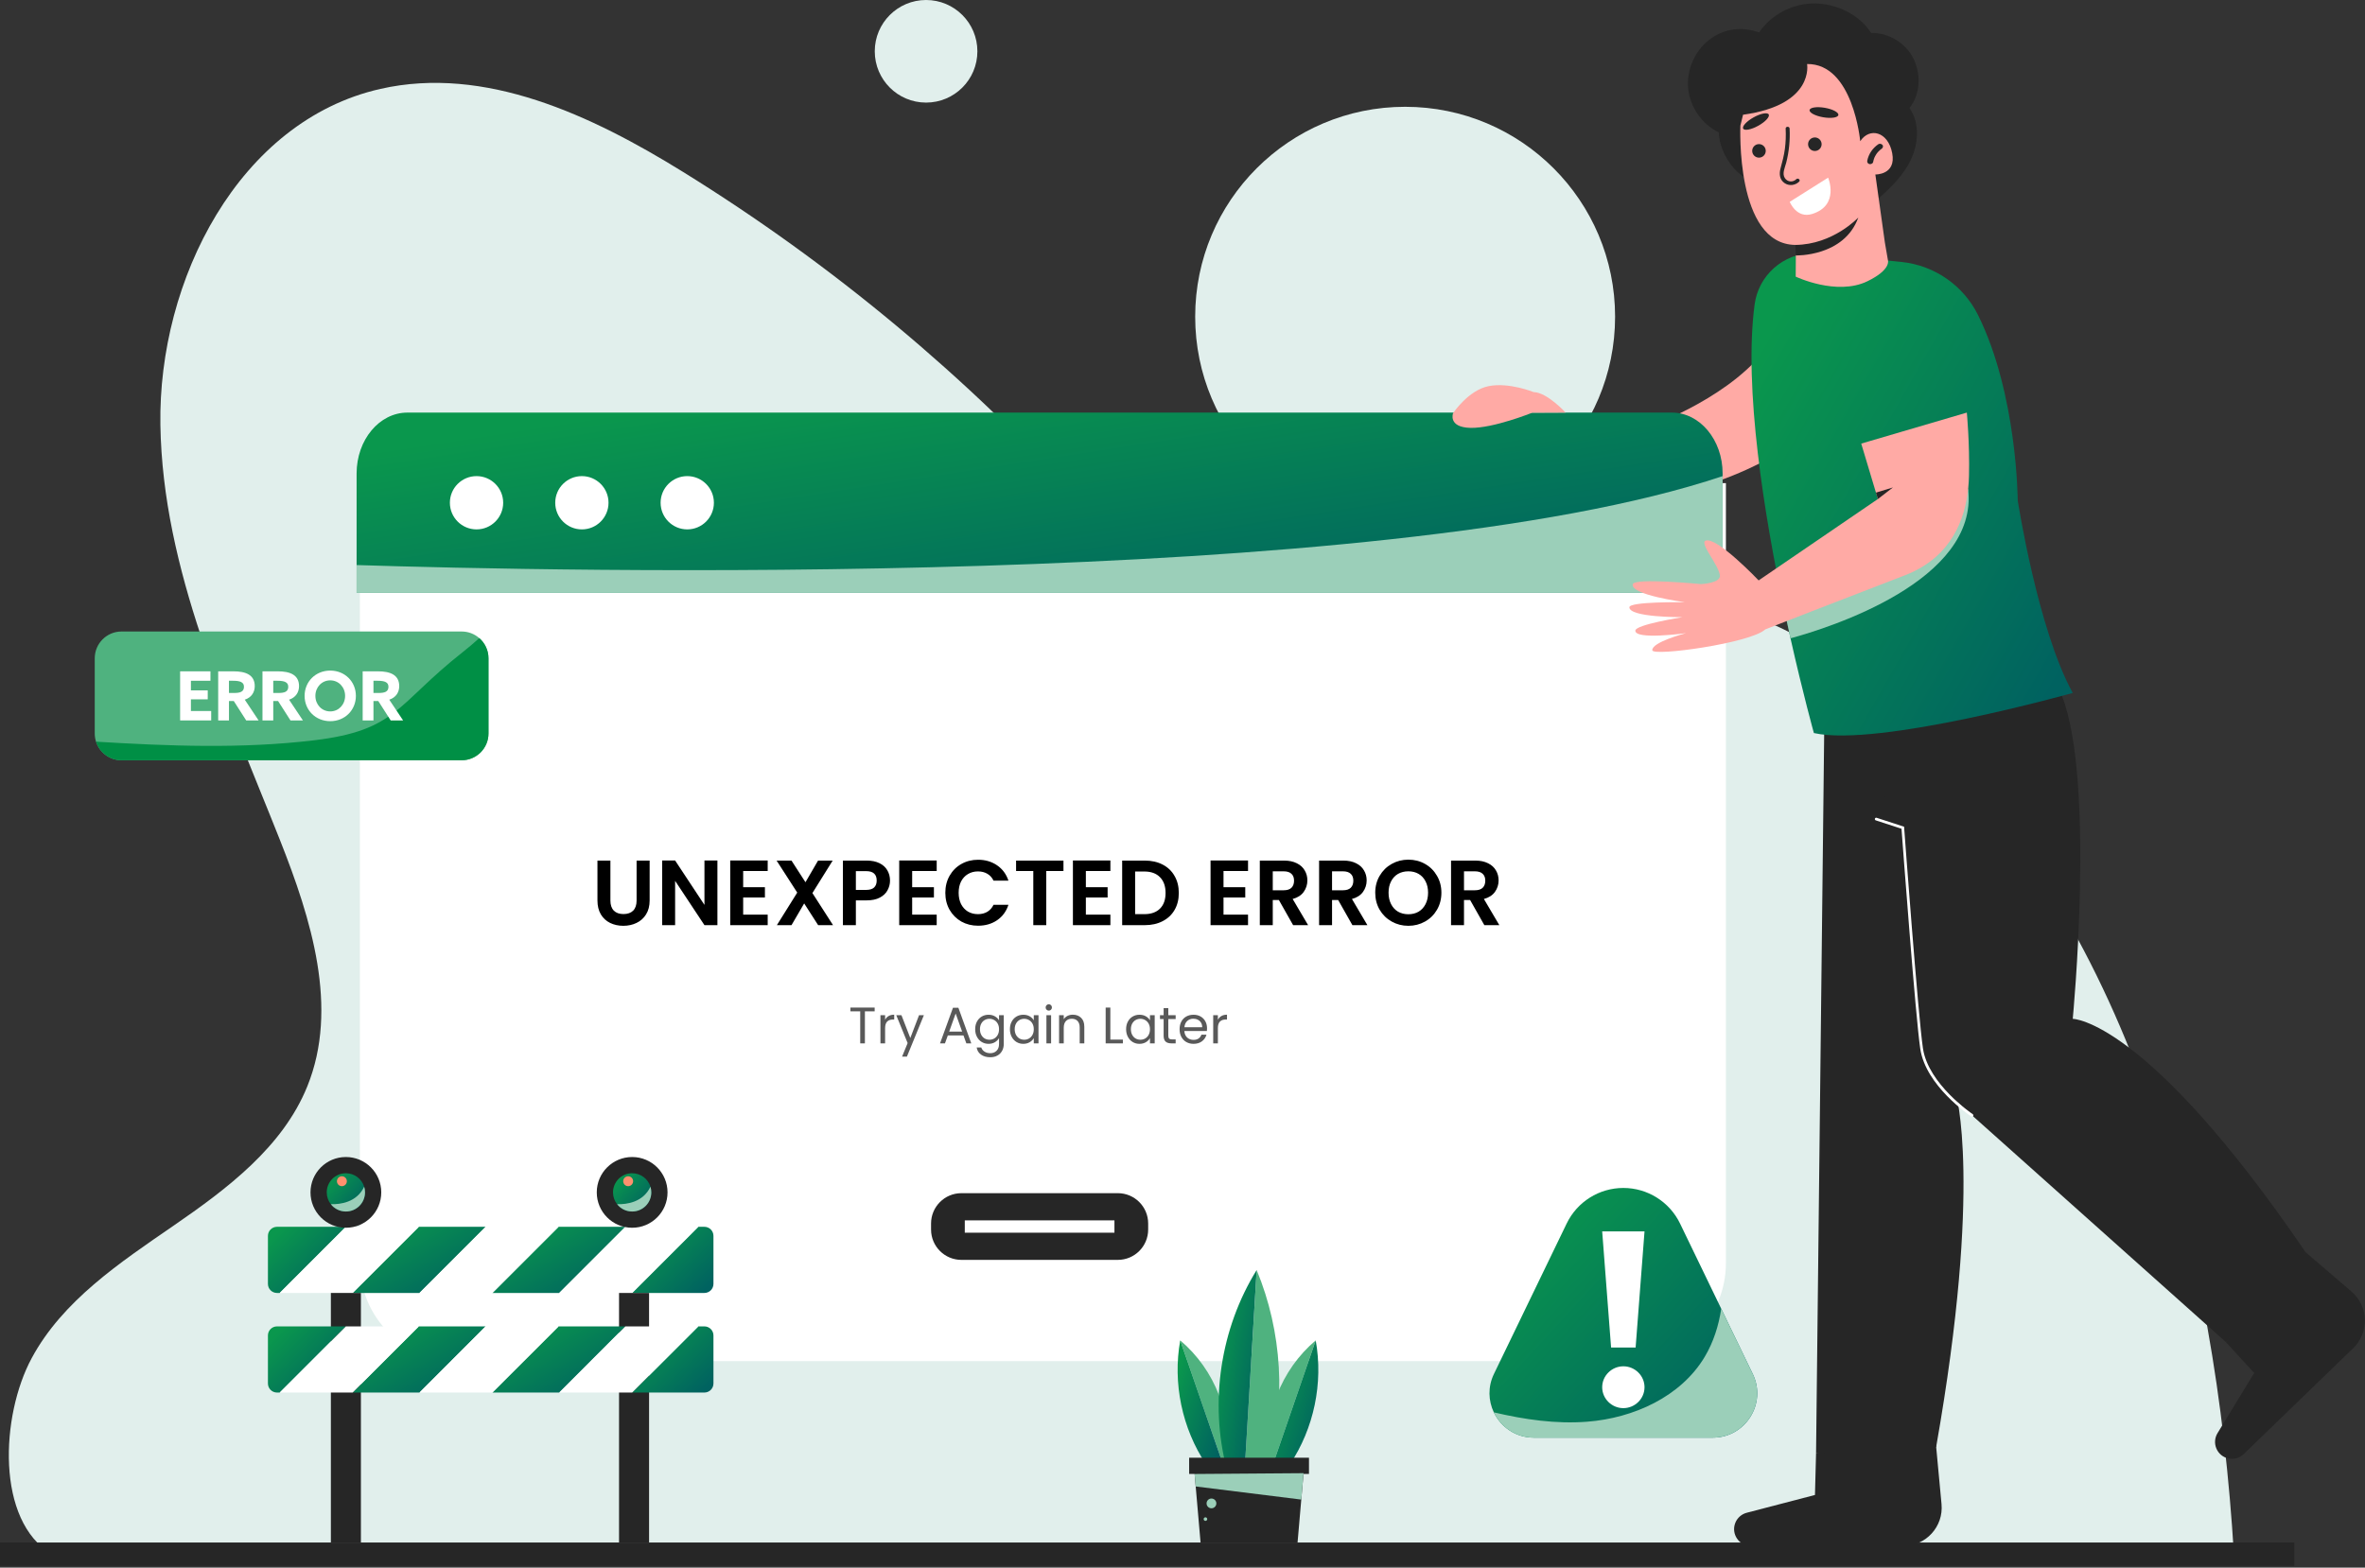 <svg width="460" height="305" viewBox="0 0 460 305" fill="none" xmlns="http://www.w3.org/2000/svg">
<rect x="0" y="0" width="460" height="305" fill="#333333" stroke="none"/>
<path d="M273.304 102.452C295.857 102.452 314.141 84.168 314.141 61.615C314.141 39.061 295.857 20.778 273.304 20.778C250.75 20.778 232.467 39.061 232.467 61.615C232.467 84.168 250.75 102.452 273.304 102.452Z" fill="#E1EFEC"/>
<path d="M180.125 19.96C185.636 19.96 190.105 15.492 190.105 9.98C190.105 4.468 185.636 0 180.125 0C174.613 0 170.145 4.468 170.145 9.98C170.145 15.492 174.613 19.96 180.125 19.96Z" fill="#E1EFEC"/>
<path d="M434.504 302.388H10.107C-0.838 295.918 0.131 275.444 6.16 264.25C12.189 253.056 23.278 245.683 33.751 238.474C44.224 231.265 55 223.15 59.772 211.365C65.958 196.092 60.53 178.791 54.465 163.469C44.087 137.249 31.654 110.867 31.195 82.671C30.737 54.475 46.485 23.521 73.989 17.296C94.343 12.688 115.058 22.437 132.804 33.418C161.719 51.31 188.104 73.284 210.932 98.484C223.284 112.119 236.137 127.625 254.23 130.961C278.493 135.434 301.513 116.062 326.167 116.989C344.164 117.666 359.934 129.05 372.984 141.463C415.339 181.752 430.963 244.039 434.504 302.388Z" fill="#E1EFEC"/>
<path d="M320.079 83.248C320.079 83.248 335.05 78.141 342.852 68.652L344.644 88.895C344.644 88.895 334.417 94.811 324.507 95.965C314.596 97.119 320.079 83.248 320.079 83.248Z" fill="#FFAAA5"/>
<path d="M446.255 300.113H0V304.664H446.255V300.113Z" fill="#262626"/>
<path d="M448.453 243.637L457.377 251.288C460.711 254.146 460.864 259.252 457.708 262.304L436.403 282.909C434.738 284.518 431.976 283.947 431.086 281.809C430.683 280.84 430.767 279.736 431.313 278.839L438.446 267.123L432.901 261.079L448.453 243.637Z" fill="#262626"/>
<path d="M376.537 280.936L377.633 292.64C378.042 297.012 374.603 300.788 370.212 300.788H340.574C338.258 300.788 336.669 298.457 337.516 296.302C337.9 295.324 338.728 294.589 339.744 294.324L353.016 290.862L353.232 282.662L376.537 280.936Z" fill="#262626"/>
<path d="M386.965 141.019L380.386 212.565C380.386 212.565 385.657 230.066 376.589 281.51C371.319 283.68 353.23 282.662 353.23 282.662L354.891 135.391L386.965 141.019Z" fill="#262626"/>
<path d="M372.935 199.702C373.428 204.552 375.044 208.348 378.4 212.389L432.9 261.079C432.9 261.079 445.959 248.954 448.452 243.637C417.497 198.226 403.156 198.226 403.156 198.226C403.156 198.226 407.587 152.259 401.064 135.391C393.589 116.06 363.672 133.978 363.672 133.978L372.935 199.702Z" fill="#262626"/>
<path d="M403.157 134.82C403.157 134.82 365.337 145.445 352.808 142.624C352.808 142.624 350.711 135.108 348.259 124.193C347.859 122.415 347.451 120.549 347.04 118.608C343.159 100.272 339.116 75.47 341.278 59.231C342.035 53.549 346.866 49.296 352.595 49.222L369.825 50.964C376.252 51.614 381.887 55.531 384.75 61.322C392.382 76.76 392.453 97.35 392.453 97.35C392.453 97.35 396.315 122.406 403.157 134.82Z" fill="url(#paint0_linear_2708_919)"/>
<path d="M345.754 36.249C342.94 36.41 340.078 35.394 337.995 33.495C335.913 31.596 334.406 28.584 334.308 25.768C331.069 24.195 328.742 20.88 328.364 17.298C327.986 13.717 329.569 9.989 332.409 7.774C335.249 5.56 338.758 5.077 342.139 6.316C344.534 2.801 348.754 0.608 353.007 0.67C357.259 0.731 361.657 2.834 363.949 6.416C367.342 6.337 370.695 8.377 372.184 11.427C373.673 14.477 373.541 18.378 371.392 21.005C373.548 24.068 373.14 28.373 371.37 31.674C369.601 34.976 366.697 37.497 363.857 39.939C359.708 40.101 355.733 39.939 351.598 39.553C350.259 39.428 348.901 39.27 347.658 38.753C346.416 38.237 346.228 37.508 345.754 36.249Z" fill="#262626"/>
<path d="M349.273 53.822L349.298 49.702L349.834 49.125L349.2 47.651C337.485 47.531 338.511 24.444 338.511 24.444L339.028 22.323C352.996 20.395 351.481 12.457 351.481 12.457C360.45 12.339 361.819 27.478 361.819 27.478C363.612 24.73 367.236 25.559 368.042 29.805C368.848 34.052 364.762 33.949 364.762 33.949L366.614 47.186L367.207 50.624C367.207 50.624 367.91 52.452 363.203 54.728C357.224 57.62 349.273 53.822 349.273 53.822Z" fill="#FFAAA5"/>
<path d="M349.199 47.651L349.297 49.701C349.297 49.701 358.681 49.984 361.446 42.322C361.446 42.322 356.547 47.593 349.199 47.651Z" fill="#262626"/>
<path d="M349.383 34.866C348.717 35.521 347.653 35.427 347.146 34.629C346.581 33.74 347.195 32.557 347.427 31.65C347.979 29.482 348.198 27.233 348.084 24.999C348.061 24.547 347.293 24.566 347.316 25.018C347.382 26.333 347.34 27.654 347.168 28.959C346.996 30.261 346.665 31.506 346.318 32.769C346.022 33.847 346.131 34.974 347.13 35.641C348.006 36.227 349.195 36.075 349.938 35.343C350.289 34.999 349.703 34.55 349.383 34.866Z" fill="#262626"/>
<path d="M341.992 24.464C343.363 23.702 344.271 22.718 344.021 22.267C343.77 21.816 342.455 22.069 341.084 22.832C339.713 23.595 338.805 24.578 339.056 25.029C339.307 25.48 340.621 25.227 341.992 24.464Z" fill="#262626"/>
<path d="M357.568 22.377C357.655 21.868 356.473 21.24 354.927 20.973C353.382 20.706 352.057 20.902 351.969 21.41C351.882 21.918 353.064 22.547 354.61 22.814C356.156 23.081 357.48 22.885 357.568 22.377Z" fill="#262626"/>
<path d="M352.994 29.376C353.721 29.376 354.311 28.786 354.311 28.058C354.311 27.331 353.721 26.741 352.994 26.741C352.266 26.741 351.676 27.331 351.676 28.058C351.676 28.786 352.266 29.376 352.994 29.376Z" fill="#262626"/>
<path d="M342.126 30.672C342.854 30.672 343.444 30.082 343.444 29.354C343.444 28.627 342.854 28.037 342.126 28.037C341.399 28.037 340.809 28.627 340.809 29.354C340.809 30.082 341.399 30.672 342.126 30.672Z" fill="#262626"/>
<path d="M366.159 28.215C365.98 27.983 365.604 27.882 365.347 28.056C364.242 28.806 363.435 29.967 363.185 31.288C363.13 31.581 363.319 31.874 363.622 31.924C363.898 31.97 364.271 31.837 364.33 31.524C364.383 31.246 364.462 30.976 364.563 30.712C364.565 30.705 364.566 30.703 364.568 30.698C364.568 30.698 364.568 30.698 364.568 30.697C364.584 30.663 364.598 30.629 364.614 30.595C364.645 30.528 364.678 30.461 364.712 30.396C364.778 30.271 364.849 30.149 364.926 30.03C364.963 29.974 365 29.919 365.039 29.865C365.061 29.834 365.083 29.805 365.105 29.775C365.109 29.769 365.117 29.759 365.125 29.749C365.213 29.645 365.299 29.543 365.394 29.446C365.492 29.345 365.595 29.249 365.703 29.157C365.731 29.133 365.76 29.11 365.788 29.086C365.796 29.08 365.815 29.065 365.828 29.055C365.878 29.02 365.927 28.984 365.977 28.95C366.213 28.791 366.354 28.467 366.159 28.215Z" fill="#262626"/>
<path d="M355.574 34.563L348.109 39.272C348.109 39.272 349.423 42.583 352.474 41.627C357.859 39.94 355.574 34.563 355.574 34.563Z" fill="white"/>
<path d="M383.557 217.258C383.506 217.258 383.455 217.244 383.411 217.214C383.051 216.975 374.579 211.266 373.499 204.063C372.584 197.961 370.055 164.01 369.85 161.241L364.843 159.609C364.704 159.564 364.628 159.415 364.673 159.276C364.719 159.138 364.867 159.061 365.006 159.107L370.35 160.849L370.363 161.025C370.39 161.391 373.075 197.673 374.021 203.984C375.066 210.955 383.616 216.717 383.702 216.775C383.824 216.856 383.857 217.019 383.776 217.141C383.726 217.217 383.642 217.258 383.557 217.258Z" fill="white"/>
<path d="M316.65 264.824H89.044C78.526 264.824 70 256.298 70 245.78V94H335.694V245.78C335.694 256.298 327.168 264.824 316.65 264.824Z" fill="white"/>
<path d="M348.258 124.193C347.858 122.415 347.45 120.549 347.039 118.608C351.763 115.704 368.466 105.44 368.646 105.378C368.859 105.307 382.809 95.152 382.809 95.152C384.894 113.033 355.721 122.161 348.258 124.193Z" fill="#9BCFB9"/>
<path d="M335.055 92.124V115.359H69.361V92.124C69.361 85.58 73.784 80.274 79.237 80.274H325.18C330.633 80.274 335.055 85.58 335.055 92.124Z" fill="url(#paint1_linear_2708_919)"/>
<path d="M335.055 92.634V115.359H69.361V109.937C106.085 111.113 268.634 114.918 335.055 92.634Z" fill="#9BCFB9"/>
<path d="M327.751 117.177C327.35 117.169 316.917 117.019 316.918 118.152C316.919 120.139 327.008 120.077 327.25 120.077C327.027 120.118 318.13 121.526 318.078 122.686C317.994 124.535 327.621 123.232 327.936 123.187C327.668 123.258 321.307 124.93 321.372 126.508C321.425 127.773 340.518 125.125 343.34 122.463C343.34 122.463 359.03 116.341 370.464 111.949C371.808 111.433 373.015 110.83 374.098 110.152C380.95 105.881 382.83 98.737 382.975 92.582C383.125 86.236 382.555 80.274 382.555 80.274L362.016 86.307L365.252 97.091L342.063 112.924C342.063 112.924 333.897 104.335 331.742 105.193C330.524 105.68 334.265 109.888 334.522 111.922C334.721 113.489 330.835 113.645 330.835 113.645C330.835 113.645 317.84 112.38 317.576 113.671C317.148 115.765 327.31 117.098 327.751 117.177Z" fill="#FFAAA5"/>
<path d="M365.253 97.092L368.182 94.838L364.879 95.846L365.253 97.092Z" fill="#262626"/>
<path d="M304.511 80.273C304.511 80.273 300.93 76.339 298.295 76.286C298.295 76.286 293.498 74.336 289.544 75.127C285.59 75.918 282.626 80.39 282.626 80.39C282.626 80.39 281.584 83.139 286.012 83.245C290.44 83.35 298.009 80.302 298.009 80.302L304.511 80.273Z" fill="#FFAAA5"/>
<path d="M92.686 102.999C95.549 102.999 97.869 100.679 97.869 97.816C97.869 94.954 95.549 92.634 92.686 92.634C89.824 92.634 87.504 94.954 87.504 97.816C87.504 100.679 89.824 102.999 92.686 102.999Z" fill="white"/>
<path d="M113.177 102.999C116.039 102.999 118.359 100.679 118.359 97.816C118.359 94.954 116.039 92.634 113.177 92.634C110.314 92.634 107.994 94.954 107.994 97.816C107.994 100.679 110.314 102.999 113.177 102.999Z" fill="white"/>
<path d="M133.673 102.999C136.535 102.999 138.855 100.679 138.855 97.816C138.855 94.954 136.535 92.634 133.673 92.634C130.811 92.634 128.49 94.954 128.49 97.816C128.49 100.679 130.811 102.999 133.673 102.999Z" fill="white"/>
<path d="M217.42 245.124H186.997C183.737 245.124 181.094 242.481 181.094 239.221V238.048C181.094 234.788 183.737 232.145 186.997 232.145H217.42C220.68 232.145 223.323 234.788 223.323 238.048V239.221C223.323 242.481 220.68 245.124 217.42 245.124Z" fill="#262626"/>
<path d="M216.762 237.436H187.654V239.834H216.762V237.436Z" fill="white"/>
<path d="M53.879 238.688H67.275L54.406 251.56H53.879C52.902 251.56 52.113 250.771 52.113 249.795V240.454C52.113 239.477 52.902 238.688 53.879 238.688Z" fill="url(#paint2_linear_2708_919)"/>
<path d="M81.464 238.688H94.457L81.588 251.56H68.592L81.464 238.688Z" fill="url(#paint3_linear_2708_919)"/>
<path d="M108.645 238.688H121.638L108.769 251.56H95.773L108.645 238.688Z" fill="url(#paint4_linear_2708_919)"/>
<path d="M138.769 240.454V249.795C138.769 250.771 137.98 251.56 137.004 251.56H122.955L135.827 238.688H137.004C137.98 238.688 138.769 239.477 138.769 240.454Z" fill="url(#paint5_linear_2708_919)"/>
<path d="M81.464 238.688L68.592 251.56H54.406L67.275 238.688H81.464Z" fill="white"/>
<path d="M108.646 238.688L95.774 251.56H81.588L94.457 238.688H108.646Z" fill="white"/>
<path d="M135.827 238.688L122.955 251.56H108.77L121.639 238.688H135.827Z" fill="white"/>
<path d="M67.274 238.874C71.075 238.874 74.156 235.792 74.156 231.992C74.156 228.191 71.075 225.11 67.274 225.11C63.474 225.11 60.393 228.191 60.393 231.992C60.393 235.792 63.474 238.874 67.274 238.874Z" fill="#262626"/>
<path d="M70.999 231.991C70.999 234.047 69.332 235.715 67.276 235.715C66.089 235.715 65.028 235.158 64.347 234.29C63.848 233.656 63.553 232.859 63.553 231.991C63.553 229.936 65.22 228.268 67.276 228.268C68.949 228.268 70.366 229.374 70.836 230.891C70.941 231.24 70.999 231.609 70.999 231.991Z" fill="url(#paint6_linear_2708_919)"/>
<path d="M70.998 231.991C70.998 234.047 69.33 235.714 67.275 235.714C66.087 235.714 65.026 235.157 64.346 234.289C66.246 234.347 69.404 233.909 70.834 230.891C70.94 231.239 70.998 231.609 70.998 231.991Z" fill="#9BCFB9"/>
<path d="M66.499 230.784C67.031 230.784 67.463 230.353 67.463 229.82C67.463 229.288 67.031 228.856 66.499 228.856C65.967 228.856 65.535 229.288 65.535 229.82C65.535 230.353 65.967 230.784 66.499 230.784Z" fill="#FF906E"/>
<path d="M122.956 238.874C126.757 238.874 129.838 235.792 129.838 231.992C129.838 228.191 126.757 225.11 122.956 225.11C119.155 225.11 116.074 228.191 116.074 231.992C116.074 235.792 119.155 238.874 122.956 238.874Z" fill="#262626"/>
<path d="M126.681 231.991C126.681 234.047 125.013 235.715 122.958 235.715C121.77 235.715 120.709 235.158 120.029 234.29C119.53 233.656 119.234 232.859 119.234 231.991C119.234 229.936 120.902 228.268 122.958 228.268C124.631 228.268 126.048 229.374 126.517 230.891C126.623 231.24 126.681 231.609 126.681 231.991Z" fill="url(#paint7_linear_2708_919)"/>
<path d="M126.68 231.991C126.68 234.047 125.012 235.714 122.956 235.714C121.769 235.714 120.708 235.157 120.027 234.289C121.927 234.347 125.086 233.909 126.516 230.891C126.622 231.239 126.68 231.609 126.68 231.991Z" fill="#9BCFB9"/>
<path d="M122.179 230.784C122.711 230.784 123.143 230.353 123.143 229.82C123.143 229.288 122.711 228.856 122.179 228.856C121.646 228.856 121.215 229.288 121.215 229.82C121.215 230.353 121.646 230.784 122.179 230.784Z" fill="#FF906E"/>
<path d="M70.197 251.561H64.356V300.113H70.197V251.561Z" fill="#262626"/>
<path d="M126.247 251.561H120.406V300.113H126.247V251.561Z" fill="#262626"/>
<path d="M53.879 258.063H67.275L54.406 270.935H53.879C52.902 270.935 52.113 270.146 52.113 269.17V259.829C52.113 258.852 52.902 258.063 53.879 258.063Z" fill="url(#paint8_linear_2708_919)"/>
<path d="M81.464 258.063H94.457L81.588 270.935H68.592L81.464 258.063Z" fill="url(#paint9_linear_2708_919)"/>
<path d="M108.645 258.063H121.638L108.769 270.935H95.773L108.645 258.063Z" fill="url(#paint10_linear_2708_919)"/>
<path d="M138.769 259.829V269.17C138.769 270.146 137.98 270.935 137.004 270.935H122.955L135.827 258.063H137.004C137.98 258.063 138.769 258.852 138.769 259.829Z" fill="url(#paint11_linear_2708_919)"/>
<path d="M81.464 258.063L68.592 270.935H54.406L67.275 258.063H81.464Z" fill="white"/>
<path d="M108.646 258.063L95.774 270.935H81.588L94.457 258.063H108.646Z" fill="white"/>
<path d="M135.827 258.063L122.955 270.935H108.77L121.639 258.063H135.827Z" fill="white"/>
<path d="M95.011 128.079V142.703C95.011 145.582 92.676 147.917 89.797 147.917H23.642C21.32 147.917 19.354 146.4 18.681 144.302C18.515 143.798 18.428 143.26 18.428 142.703V128.079C18.428 125.201 20.76 122.865 23.642 122.865H89.797C91.109 122.865 92.307 123.348 93.222 124.153C94.318 125.106 95.011 126.512 95.011 128.079Z" fill="#4FB27F"/>
<path d="M95.012 128.079V142.703C95.012 145.582 92.677 147.917 89.798 147.917H23.642C21.32 147.917 19.355 146.4 18.682 144.302C32.839 145.157 47.048 145.719 61.11 144.03C77.233 142.096 77.147 137.009 89.901 126.958C91.038 126.061 92.146 125.124 93.223 124.153C94.318 125.105 95.012 126.512 95.012 128.079Z" fill="#008F45"/>
<path d="M35.035 130.615H40.933V132.449H37.133V134.322H40.405V136.064H37.133V138.334H41.078V140.168H35.035V130.615Z" fill="white"/>
<path d="M42.438 130.615H45.433C46.567 130.615 47.636 130.773 48.401 131.248C49.101 131.683 49.549 132.396 49.549 133.491C49.549 134.718 48.877 135.721 47.61 136.13L50.301 140.168H47.887L45.472 136.394H44.536V140.168H42.438L42.438 130.615ZM45.591 134.824C46.158 134.824 46.594 134.758 46.91 134.6C47.267 134.415 47.451 134.098 47.451 133.636C47.451 133.188 47.293 132.898 46.91 132.7C46.581 132.528 46.066 132.449 45.34 132.449H44.535V134.824H45.591Z" fill="white"/>
<path d="M51.053 130.615H54.048C55.183 130.615 56.252 130.773 57.017 131.248C57.716 131.683 58.165 132.396 58.165 133.491C58.165 134.718 57.492 135.721 56.225 136.13L58.917 140.168H56.502L54.088 136.394H53.151V140.168H51.053V130.615H51.053ZM54.206 134.824C54.773 134.824 55.209 134.758 55.525 134.6C55.882 134.415 56.066 134.098 56.066 133.636C56.066 133.188 55.908 132.898 55.525 132.7C55.196 132.528 54.681 132.449 53.955 132.449H53.15V134.824H54.206Z" fill="white"/>
<path d="M59.246 135.391C59.246 132.607 61.397 130.47 64.234 130.47C67.07 130.47 69.221 132.607 69.221 135.391C69.221 138.175 67.07 140.313 64.234 140.313C61.397 140.313 59.246 138.175 59.246 135.391ZM67.123 135.391C67.123 133.702 65.883 132.37 64.234 132.37C62.584 132.37 61.344 133.702 61.344 135.391C61.344 137.08 62.584 138.413 64.234 138.413C65.883 138.413 67.123 137.08 67.123 135.391Z" fill="white"/>
<path d="M70.541 130.615H73.536C74.671 130.615 75.74 130.773 76.505 131.248C77.204 131.683 77.653 132.396 77.653 133.491C77.653 134.718 76.98 135.721 75.713 136.13L78.405 140.168H75.991L73.576 136.394H72.639V140.168H70.541V130.615H70.541ZM73.694 134.824C74.262 134.824 74.697 134.758 75.014 134.6C75.37 134.415 75.555 134.098 75.555 133.636C75.555 133.188 75.396 132.898 75.014 132.7C74.684 132.528 74.169 132.449 73.443 132.449H72.639V134.824H73.694Z" fill="white"/>
<path d="M333.132 279.714H298.36C294.794 279.714 291.914 277.631 290.557 274.788C289.486 272.549 289.356 269.839 290.579 267.311L304.725 238.043C306.768 233.817 311.049 231.13 315.746 231.13C318.092 231.13 320.339 231.801 322.252 233.002C324.165 234.203 325.748 235.93 326.771 238.043L334.785 254.629L340.913 267.311C343.69 273.049 339.508 279.714 333.132 279.714Z" fill="url(#paint12_linear_2708_919)"/>
<path d="M333.132 279.714H298.36C294.794 279.714 291.913 277.631 290.557 274.788C296.543 276.196 302.627 277.082 308.736 276.608C317.744 275.904 326.934 271.748 331.568 263.993C333.273 261.135 334.289 257.932 334.785 254.629L340.913 267.311C343.69 273.049 339.508 279.714 333.132 279.714Z" fill="#9BCFB9"/>
<path d="M311.631 239.586H319.864L318.133 262.18H313.362L311.631 239.586ZM315.747 265.829C317.993 265.829 319.864 267.653 319.864 269.898C319.864 272.144 317.993 273.968 315.747 273.968C313.502 273.968 311.631 272.144 311.631 269.898C311.631 267.653 313.502 265.829 315.747 265.829Z" fill="white"/>
<path d="M238.448 284.307C238.204 284.343 237.959 284.381 237.71 284.421L229.559 260.787C236.315 266.498 239.924 275.586 238.448 284.307Z" fill="#4FB27F"/>
<path d="M246.654 285.235C245.113 285.505 243.613 285.738 242.104 285.824L244.425 247.101C249.391 259.087 250.189 272.753 246.654 285.235Z" fill="#4FB27F"/>
<path d="M244.424 247.101L242.103 285.824C240.939 285.891 239.771 285.871 238.576 285.715C235.221 272.764 237.384 258.478 244.424 247.101Z" fill="url(#paint13_linear_2708_919)"/>
<path d="M237.71 284.421C236.676 284.587 235.607 284.779 234.594 284.929C229.908 277.926 228.063 269.079 229.559 260.787L237.71 284.421Z" fill="url(#paint14_linear_2708_919)"/>
<path d="M247.021 284.307C247.264 284.343 247.51 284.381 247.759 284.421L255.91 260.787C249.154 266.498 245.544 275.586 247.021 284.307Z" fill="#4FB27F"/>
<path d="M247.76 284.421C248.794 284.587 249.862 284.779 250.875 284.929C255.562 277.926 257.406 269.079 255.911 260.787L247.76 284.421Z" fill="url(#paint15_linear_2708_919)"/>
<path d="M252.378 300.125H233.513L232.193 284.887H253.698L252.378 300.125Z" fill="#262626"/>
<path d="M254.599 283.616H231.293V286.769H254.599V283.616Z" fill="#262626"/>
<path d="M232.357 286.78L232.568 289.207L253.103 291.76L253.548 286.623L232.357 286.78Z" fill="#9BCFB9"/>
<path d="M235.632 293.455C236.156 293.455 236.582 293.03 236.582 292.505C236.582 291.98 236.156 291.555 235.632 291.555C235.107 291.555 234.682 291.98 234.682 292.505C234.682 293.03 235.107 293.455 235.632 293.455Z" fill="#9BCFB9"/>
<path d="M234.463 295.905C234.655 295.905 234.811 295.749 234.811 295.557C234.811 295.365 234.655 295.209 234.463 295.209C234.271 295.209 234.115 295.365 234.115 295.557C234.115 295.749 234.271 295.905 234.463 295.905Z" fill="#9BCFB9"/>
<path d="M118.726 167.436V175.212C118.726 176.064 118.948 176.718 119.392 177.174C119.836 177.618 120.46 177.84 121.264 177.84C122.08 177.84 122.71 177.618 123.154 177.174C123.598 176.718 123.82 176.064 123.82 175.212V167.436H126.358V175.194C126.358 176.262 126.124 177.168 125.656 177.912C125.2 178.644 124.582 179.196 123.802 179.568C123.034 179.94 122.176 180.126 121.228 180.126C120.292 180.126 119.44 179.94 118.672 179.568C117.916 179.196 117.316 178.644 116.872 177.912C116.428 177.168 116.206 176.262 116.206 175.194V167.436H118.726ZM139.539 180H137.019L131.313 171.378V180H128.793V167.418H131.313L137.019 176.058V167.418H139.539V180ZM144.549 169.47V172.62H148.779V174.618H144.549V177.948H149.319V180H142.029V167.418H149.319V169.47H144.549ZM159.133 180L156.415 175.77L153.949 180H151.105L155.065 173.664L151.051 167.436H153.949L156.667 171.648L159.115 167.436H161.959L158.017 173.754L162.031 180H159.133ZM173.111 171.324C173.111 171.996 172.949 172.626 172.625 173.214C172.313 173.802 171.815 174.276 171.131 174.636C170.459 174.996 169.607 175.176 168.575 175.176H166.469V180H163.949V167.436H168.575C169.547 167.436 170.375 167.604 171.059 167.94C171.743 168.276 172.253 168.738 172.589 169.326C172.937 169.914 173.111 170.58 173.111 171.324ZM168.467 173.142C169.163 173.142 169.679 172.986 170.015 172.674C170.351 172.35 170.519 171.9 170.519 171.324C170.519 170.1 169.835 169.488 168.467 169.488H166.469V173.142H168.467ZM177.42 169.47V172.62H181.65V174.618H177.42V177.948H182.19V180H174.9V167.418H182.19V169.47H177.42ZM183.868 173.7C183.868 172.464 184.144 171.36 184.696 170.388C185.26 169.404 186.022 168.642 186.982 168.102C187.954 167.55 189.04 167.274 190.24 167.274C191.644 167.274 192.874 167.634 193.93 168.354C194.986 169.074 195.724 170.07 196.144 171.342H193.246C192.958 170.742 192.55 170.292 192.022 169.992C191.506 169.692 190.906 169.542 190.222 169.542C189.49 169.542 188.836 169.716 188.26 170.064C187.696 170.4 187.252 170.88 186.928 171.504C186.616 172.128 186.46 172.86 186.46 173.7C186.46 174.528 186.616 175.26 186.928 175.896C187.252 176.52 187.696 177.006 188.26 177.354C188.836 177.69 189.49 177.858 190.222 177.858C190.906 177.858 191.506 177.708 192.022 177.408C192.55 177.096 192.958 176.64 193.246 176.04H196.144C195.724 177.324 194.986 178.326 193.93 179.046C192.886 179.754 191.656 180.108 190.24 180.108C189.04 180.108 187.954 179.838 186.982 179.298C186.022 178.746 185.26 177.984 184.696 177.012C184.144 176.04 183.868 174.936 183.868 173.7ZM206.847 167.436V169.47H203.499V180H200.979V169.47H197.631V167.436H206.847ZM211.205 169.47V172.62H215.435V174.618H211.205V177.948H215.975V180H208.685V167.418H215.975V169.47H211.205ZM222.657 167.436C223.977 167.436 225.135 167.694 226.131 168.21C227.139 168.726 227.913 169.464 228.453 170.424C229.005 171.372 229.281 172.476 229.281 173.736C229.281 174.996 229.005 176.1 228.453 177.048C227.913 177.984 227.139 178.71 226.131 179.226C225.135 179.742 223.977 180 222.657 180H218.265V167.436H222.657ZM222.567 177.858C223.887 177.858 224.907 177.498 225.627 176.778C226.347 176.058 226.707 175.044 226.707 173.736C226.707 172.428 226.347 171.408 225.627 170.676C224.907 169.932 223.887 169.56 222.567 169.56H220.785V177.858H222.567ZM237.977 169.47V172.62H242.207V174.618H237.977V177.948H242.747V180H235.457V167.418H242.747V169.47H237.977ZM251.517 180L248.745 175.104H247.557V180H245.037V167.436H249.753C250.725 167.436 251.553 167.61 252.237 167.958C252.921 168.294 253.431 168.756 253.767 169.344C254.115 169.92 254.289 170.568 254.289 171.288C254.289 172.116 254.049 172.866 253.569 173.538C253.089 174.198 252.375 174.654 251.427 174.906L254.433 180H251.517ZM247.557 173.214H249.663C250.347 173.214 250.857 173.052 251.193 172.728C251.529 172.392 251.697 171.93 251.697 171.342C251.697 170.766 251.529 170.322 251.193 170.01C250.857 169.686 250.347 169.524 249.663 169.524H247.557V173.214ZM263.048 180L260.276 175.104H259.088V180H256.568V167.436H261.284C262.256 167.436 263.084 167.61 263.768 167.958C264.452 168.294 264.962 168.756 265.298 169.344C265.646 169.92 265.82 170.568 265.82 171.288C265.82 172.116 265.58 172.866 265.1 173.538C264.62 174.198 263.906 174.654 262.958 174.906L265.964 180H263.048ZM259.088 173.214H261.194C261.878 173.214 262.388 173.052 262.724 172.728C263.06 172.392 263.228 171.93 263.228 171.342C263.228 170.766 263.06 170.322 262.724 170.01C262.388 169.686 261.878 169.524 261.194 169.524H259.088V173.214ZM273.931 180.126C272.755 180.126 271.675 179.85 270.691 179.298C269.707 178.746 268.927 177.984 268.351 177.012C267.775 176.028 267.487 174.918 267.487 173.682C267.487 172.458 267.775 171.36 268.351 170.388C268.927 169.404 269.707 168.636 270.691 168.084C271.675 167.532 272.755 167.256 273.931 167.256C275.119 167.256 276.199 167.532 277.171 168.084C278.155 168.636 278.929 169.404 279.493 170.388C280.069 171.36 280.357 172.458 280.357 173.682C280.357 174.918 280.069 176.028 279.493 177.012C278.929 177.984 278.155 178.746 277.171 179.298C276.187 179.85 275.107 180.126 273.931 180.126ZM273.931 177.876C274.687 177.876 275.353 177.708 275.929 177.372C276.505 177.024 276.955 176.532 277.279 175.896C277.603 175.26 277.765 174.522 277.765 173.682C277.765 172.842 277.603 172.11 277.279 171.486C276.955 170.85 276.505 170.364 275.929 170.028C275.353 169.692 274.687 169.524 273.931 169.524C273.175 169.524 272.503 169.692 271.915 170.028C271.339 170.364 270.889 170.85 270.565 171.486C270.241 172.11 270.079 172.842 270.079 173.682C270.079 174.522 270.241 175.26 270.565 175.896C270.889 176.532 271.339 177.024 271.915 177.372C272.503 177.708 273.175 177.876 273.931 177.876ZM288.712 180L285.94 175.104H284.752V180H282.232V167.436H286.948C287.92 167.436 288.748 167.61 289.432 167.958C290.116 168.294 290.626 168.756 290.962 169.344C291.31 169.92 291.484 170.568 291.484 171.288C291.484 172.116 291.244 172.866 290.764 173.538C290.284 174.198 289.57 174.654 288.622 174.906L291.628 180H288.712ZM284.752 173.214H286.858C287.542 173.214 288.052 173.052 288.388 172.728C288.724 172.392 288.892 171.93 288.892 171.342C288.892 170.766 288.724 170.322 288.388 170.01C288.052 169.686 287.542 169.524 286.858 169.524H284.752V173.214Z" fill="black"/>
<path d="M170.126 196.03V196.77H168.226V203H167.316V196.77H165.406V196.03H170.126ZM172.157 198.41C172.317 198.097 172.543 197.853 172.837 197.68C173.137 197.507 173.5 197.42 173.927 197.42V198.36H173.687C172.667 198.36 172.157 198.913 172.157 200.02V203H171.247V197.52H172.157V198.41ZM179.697 197.52L176.397 205.58H175.457L176.537 202.94L174.327 197.52H175.337L177.057 201.96L178.757 197.52H179.697ZM187.398 201.45H184.358L183.798 203H182.838L185.358 196.07H186.408L188.918 203H187.958L187.398 201.45ZM187.138 200.71L185.878 197.19L184.618 200.71H187.138ZM192.276 197.43C192.749 197.43 193.163 197.533 193.516 197.74C193.876 197.947 194.143 198.207 194.316 198.52V197.52H195.236V203.12C195.236 203.62 195.129 204.063 194.916 204.45C194.703 204.843 194.396 205.15 193.996 205.37C193.603 205.59 193.143 205.7 192.616 205.7C191.896 205.7 191.296 205.53 190.816 205.19C190.336 204.85 190.053 204.387 189.966 203.8H190.866C190.966 204.133 191.173 204.4 191.486 204.6C191.799 204.807 192.176 204.91 192.616 204.91C193.116 204.91 193.523 204.753 193.836 204.44C194.156 204.127 194.316 203.687 194.316 203.12V201.97C194.136 202.29 193.869 202.557 193.516 202.77C193.163 202.983 192.749 203.09 192.276 203.09C191.789 203.09 191.346 202.97 190.946 202.73C190.553 202.49 190.243 202.153 190.016 201.72C189.789 201.287 189.676 200.793 189.676 200.24C189.676 199.68 189.789 199.19 190.016 198.77C190.243 198.343 190.553 198.013 190.946 197.78C191.346 197.547 191.789 197.43 192.276 197.43ZM194.316 200.25C194.316 199.837 194.233 199.477 194.066 199.17C193.899 198.863 193.673 198.63 193.386 198.47C193.106 198.303 192.796 198.22 192.456 198.22C192.116 198.22 191.806 198.3 191.526 198.46C191.246 198.62 191.023 198.853 190.856 199.16C190.689 199.467 190.606 199.827 190.606 200.24C190.606 200.66 190.689 201.027 190.856 201.34C191.023 201.647 191.246 201.883 191.526 202.05C191.806 202.21 192.116 202.29 192.456 202.29C192.796 202.29 193.106 202.21 193.386 202.05C193.673 201.883 193.899 201.647 194.066 201.34C194.233 201.027 194.316 200.663 194.316 200.25ZM196.434 200.24C196.434 199.68 196.547 199.19 196.774 198.77C197.001 198.343 197.311 198.013 197.704 197.78C198.104 197.547 198.547 197.43 199.034 197.43C199.514 197.43 199.931 197.533 200.284 197.74C200.637 197.947 200.901 198.207 201.074 198.52V197.52H201.994V203H201.074V201.98C200.894 202.3 200.624 202.567 200.264 202.78C199.911 202.987 199.497 203.09 199.024 203.09C198.537 203.09 198.097 202.97 197.704 202.73C197.311 202.49 197.001 202.153 196.774 201.72C196.547 201.287 196.434 200.793 196.434 200.24ZM201.074 200.25C201.074 199.837 200.991 199.477 200.824 199.17C200.657 198.863 200.431 198.63 200.144 198.47C199.864 198.303 199.554 198.22 199.214 198.22C198.874 198.22 198.564 198.3 198.284 198.46C198.004 198.62 197.781 198.853 197.614 199.16C197.447 199.467 197.364 199.827 197.364 200.24C197.364 200.66 197.447 201.027 197.614 201.34C197.781 201.647 198.004 201.883 198.284 202.05C198.564 202.21 198.874 202.29 199.214 202.29C199.554 202.29 199.864 202.21 200.144 202.05C200.431 201.883 200.657 201.647 200.824 201.34C200.991 201.027 201.074 200.663 201.074 200.25ZM204.002 196.63C203.828 196.63 203.682 196.57 203.562 196.45C203.442 196.33 203.382 196.183 203.382 196.01C203.382 195.837 203.442 195.69 203.562 195.57C203.682 195.45 203.828 195.39 204.002 195.39C204.168 195.39 204.308 195.45 204.422 195.57C204.542 195.69 204.602 195.837 204.602 196.01C204.602 196.183 204.542 196.33 204.422 196.45C204.308 196.57 204.168 196.63 204.002 196.63ZM204.442 197.52V203H203.532V197.52H204.442ZM208.663 197.42C209.329 197.42 209.869 197.623 210.283 198.03C210.696 198.43 210.903 199.01 210.903 199.77V203H210.003V199.9C210.003 199.353 209.866 198.937 209.593 198.65C209.319 198.357 208.946 198.21 208.473 198.21C207.993 198.21 207.609 198.36 207.323 198.66C207.043 198.96 206.903 199.397 206.903 199.97V203H205.993V197.52H206.903V198.3C207.083 198.02 207.326 197.803 207.633 197.65C207.946 197.497 208.289 197.42 208.663 197.42ZM215.965 202.26H218.405V203H215.055V196.03H215.965V202.26ZM219.032 200.24C219.032 199.68 219.145 199.19 219.372 198.77C219.598 198.343 219.908 198.013 220.302 197.78C220.702 197.547 221.145 197.43 221.632 197.43C222.112 197.43 222.528 197.533 222.882 197.74C223.235 197.947 223.498 198.207 223.672 198.52V197.52H224.592V203H223.672V201.98C223.492 202.3 223.222 202.567 222.862 202.78C222.508 202.987 222.095 203.09 221.622 203.09C221.135 203.09 220.695 202.97 220.302 202.73C219.908 202.49 219.598 202.153 219.372 201.72C219.145 201.287 219.032 200.793 219.032 200.24ZM223.672 200.25C223.672 199.837 223.588 199.477 223.422 199.17C223.255 198.863 223.028 198.63 222.742 198.47C222.462 198.303 222.152 198.22 221.812 198.22C221.472 198.22 221.162 198.3 220.882 198.46C220.602 198.62 220.378 198.853 220.212 199.16C220.045 199.467 219.962 199.827 219.962 200.24C219.962 200.66 220.045 201.027 220.212 201.34C220.378 201.647 220.602 201.883 220.882 202.05C221.162 202.21 221.472 202.29 221.812 202.29C222.152 202.29 222.462 202.21 222.742 202.05C223.028 201.883 223.255 201.647 223.422 201.34C223.588 201.027 223.672 200.663 223.672 200.25ZM227.239 198.27V201.5C227.239 201.767 227.296 201.957 227.409 202.07C227.523 202.177 227.719 202.23 227.999 202.23H228.669V203H227.849C227.343 203 226.963 202.883 226.709 202.65C226.456 202.417 226.329 202.033 226.329 201.5V198.27H225.619V197.52H226.329V196.14H227.239V197.52H228.669V198.27H227.239ZM234.772 200.05C234.772 200.223 234.762 200.407 234.742 200.6H230.362C230.395 201.14 230.579 201.563 230.912 201.87C231.252 202.17 231.662 202.32 232.142 202.32C232.535 202.32 232.862 202.23 233.122 202.05C233.389 201.863 233.575 201.617 233.682 201.31H234.662C234.515 201.837 234.222 202.267 233.782 202.6C233.342 202.927 232.795 203.09 232.142 203.09C231.622 203.09 231.155 202.973 230.742 202.74C230.335 202.507 230.015 202.177 229.782 201.75C229.549 201.317 229.432 200.817 229.432 200.25C229.432 199.683 229.545 199.187 229.772 198.76C229.999 198.333 230.315 198.007 230.722 197.78C231.135 197.547 231.609 197.43 232.142 197.43C232.662 197.43 233.122 197.543 233.522 197.77C233.922 197.997 234.229 198.31 234.442 198.71C234.662 199.103 234.772 199.55 234.772 200.05ZM233.832 199.86C233.832 199.513 233.755 199.217 233.602 198.97C233.449 198.717 233.239 198.527 232.972 198.4C232.712 198.267 232.422 198.2 232.102 198.2C231.642 198.2 231.249 198.347 230.922 198.64C230.602 198.933 230.419 199.34 230.372 199.86H233.832ZM236.883 198.41C237.043 198.097 237.27 197.853 237.563 197.68C237.863 197.507 238.226 197.42 238.653 197.42V198.36H238.413C237.393 198.36 236.883 198.913 236.883 200.02V203H235.973V197.52H236.883V198.41Z" fill="#595959"/>
<defs>
<linearGradient id="paint0_linear_2708_919" x1="349.281" y1="55.421" x2="420.812" y2="96.242" gradientUnits="userSpaceOnUse">
<stop stop-color="#0A974D"/>
<stop offset="1" stop-color="#006260"/>
</linearGradient>
<linearGradient id="paint1_linear_2708_919" x1="105.962" y1="82.591" x2="115.304" y2="143.252" gradientUnits="userSpaceOnUse">
<stop stop-color="#0A974D"/>
<stop offset="1" stop-color="#006260"/>
</linearGradient>
<linearGradient id="paint2_linear_2708_919" x1="54.202" y1="239.539" x2="65.593" y2="251.043" gradientUnits="userSpaceOnUse">
<stop stop-color="#0A974D"/>
<stop offset="1" stop-color="#006260"/>
</linearGradient>
<linearGradient id="paint3_linear_2708_919" x1="72.155" y1="239.539" x2="82.046" y2="256.581" gradientUnits="userSpaceOnUse">
<stop stop-color="#0A974D"/>
<stop offset="1" stop-color="#006260"/>
</linearGradient>
<linearGradient id="paint4_linear_2708_919" x1="99.337" y1="239.539" x2="109.228" y2="256.581" gradientUnits="userSpaceOnUse">
<stop stop-color="#0A974D"/>
<stop offset="1" stop-color="#006260"/>
</linearGradient>
<linearGradient id="paint5_linear_2708_919" x1="125.134" y1="239.539" x2="136.51" y2="251.522" gradientUnits="userSpaceOnUse">
<stop stop-color="#0A974D"/>
<stop offset="1" stop-color="#006260"/>
</linearGradient>
<linearGradient id="paint6_linear_2708_919" x1="64.579" y1="228.76" x2="71.091" y2="234.344" gradientUnits="userSpaceOnUse">
<stop stop-color="#0A974D"/>
<stop offset="1" stop-color="#006260"/>
</linearGradient>
<linearGradient id="paint7_linear_2708_919" x1="120.26" y1="228.76" x2="126.773" y2="234.344" gradientUnits="userSpaceOnUse">
<stop stop-color="#0A974D"/>
<stop offset="1" stop-color="#006260"/>
</linearGradient>
<linearGradient id="paint8_linear_2708_919" x1="54.202" y1="258.914" x2="65.593" y2="270.418" gradientUnits="userSpaceOnUse">
<stop stop-color="#0A974D"/>
<stop offset="1" stop-color="#006260"/>
</linearGradient>
<linearGradient id="paint9_linear_2708_919" x1="72.155" y1="258.914" x2="82.046" y2="275.956" gradientUnits="userSpaceOnUse">
<stop stop-color="#0A974D"/>
<stop offset="1" stop-color="#006260"/>
</linearGradient>
<linearGradient id="paint10_linear_2708_919" x1="99.337" y1="258.914" x2="109.228" y2="275.956" gradientUnits="userSpaceOnUse">
<stop stop-color="#0A974D"/>
<stop offset="1" stop-color="#006260"/>
</linearGradient>
<linearGradient id="paint11_linear_2708_919" x1="125.134" y1="258.914" x2="136.51" y2="270.897" gradientUnits="userSpaceOnUse">
<stop stop-color="#0A974D"/>
<stop offset="1" stop-color="#006260"/>
</linearGradient>
<linearGradient id="paint12_linear_2708_919" x1="296.881" y1="234.338" x2="339.726" y2="273.717" gradientUnits="userSpaceOnUse">
<stop stop-color="#0A974D"/>
<stop offset="1" stop-color="#006260"/>
</linearGradient>
<linearGradient id="paint13_linear_2708_919" x1="238.046" y1="249.66" x2="248.978" y2="251.449" gradientUnits="userSpaceOnUse">
<stop stop-color="#0A974D"/>
<stop offset="1" stop-color="#006260"/>
</linearGradient>
<linearGradient id="paint14_linear_2708_919" x1="230.244" y1="262.381" x2="242.25" y2="266.073" gradientUnits="userSpaceOnUse">
<stop stop-color="#0A974D"/>
<stop offset="1" stop-color="#006260"/>
</linearGradient>
<linearGradient id="paint15_linear_2708_919" x1="248.953" y1="262.381" x2="260.959" y2="266.073" gradientUnits="userSpaceOnUse">
<stop stop-color="#0A974D"/>
<stop offset="1" stop-color="#006260"/>
</linearGradient>
</defs>
</svg>
